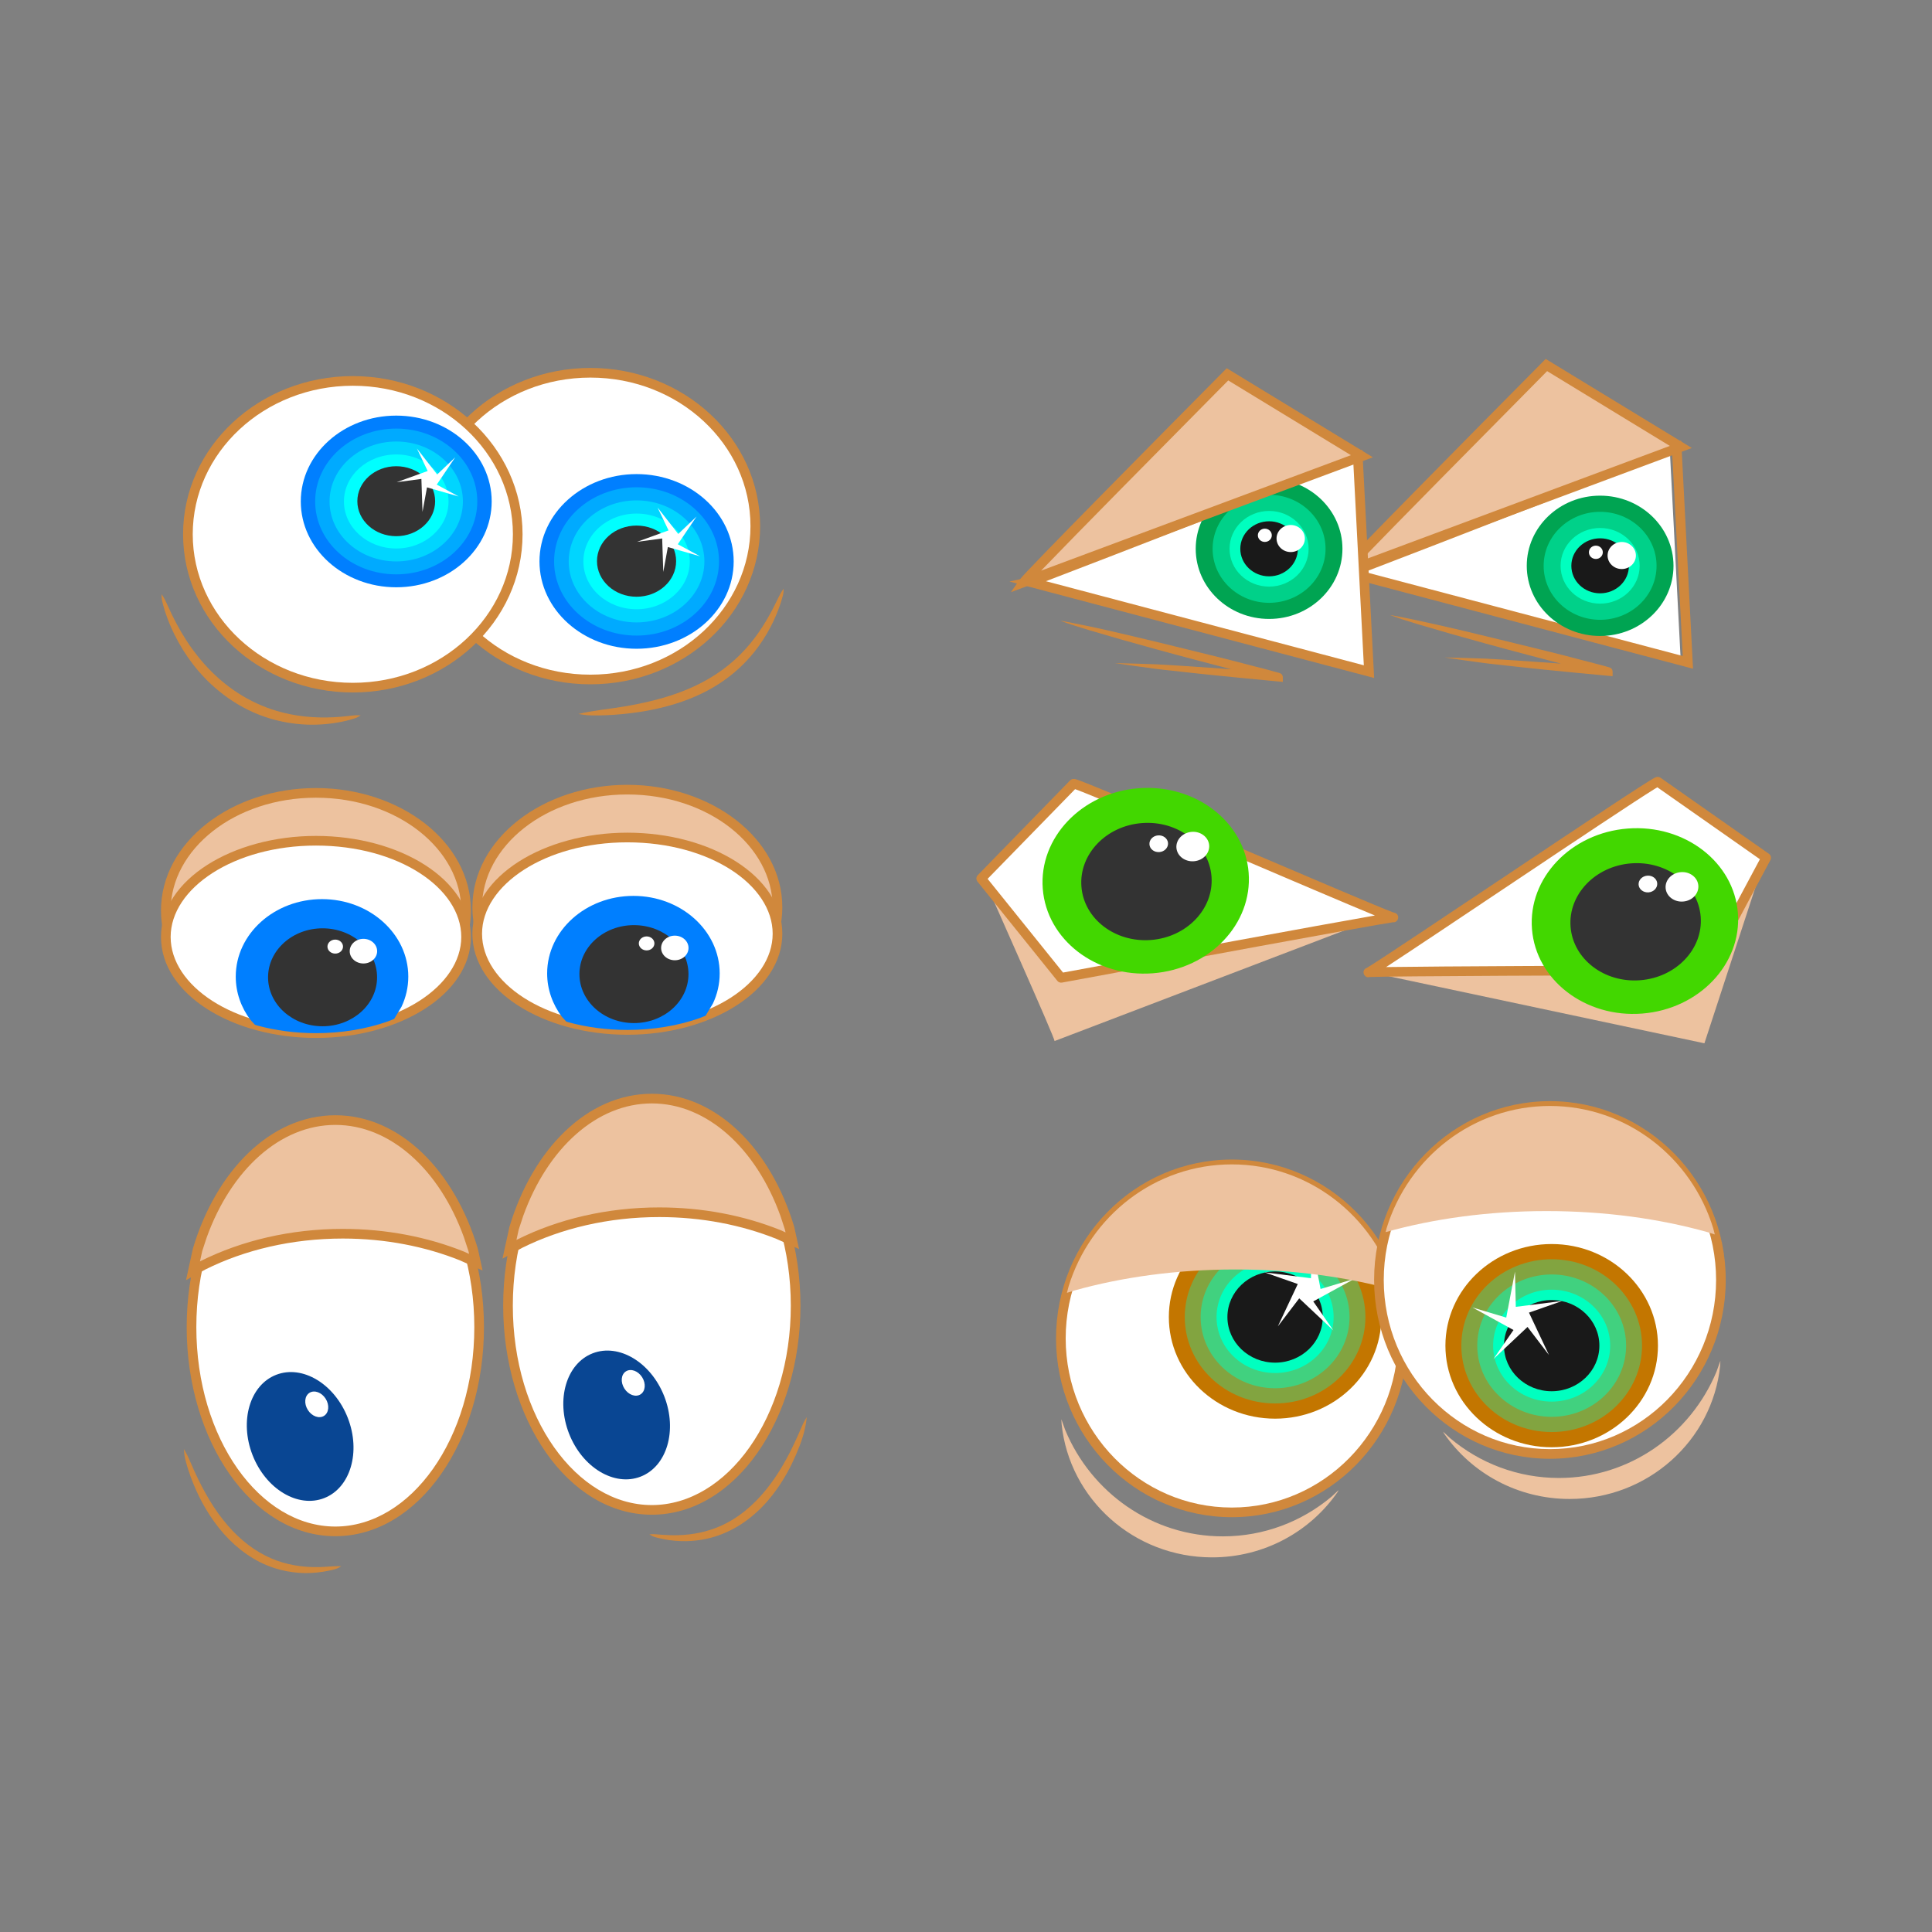 <svg:svg xmlns:dc="http://purl.org/dc/elements/1.1/" xmlns:ns2="http://web.resource.org/cc/" xmlns:rdf="http://www.w3.org/1999/02/22-rdf-syntax-ns#" xmlns:svg="http://www.w3.org/2000/svg" fill-rule="evenodd" height="400.417" overflow="visible" stroke-linejoin="bevel" stroke-width=".501" version="1.1" viewBox="-10.549 -68.498 400.417 400.417" width="400.417">
  <svg:rect x="-10.549" y="-68.498" width="400.417" height="400.417" fill="#808080" stroke="none"/>
  <svg:g fill="none" font-family="Times New Roman" font-size="16" id="Document" stroke="black" transform="scale(1 -1)">
    <svg:g id="Spread" transform="translate(0 -262.5)">
      <svg:g id="Layer 1" stroke="none" stroke-miterlimit="79.84">
        <svg:g id="Group">
          <svg:path d="m111.81 253.74c18.87 0 34.18-14.24 34.18-31.78 0-17.55-15.31-31.79-34.18-31.79-18.866 0-34.178 14.24-34.178 31.79 0 17.54 15.312 31.78 34.178 31.78z" fill="#ffffff" stroke-linejoin="miter" stroke-width="2" />
          <svg:path d="m111.81 189.17c-19.349 0-35.179 14.62-35.179 32.79 0 18.16 15.83 32.78 35.179 32.78 19.35 0 35.18-14.62 35.18-32.78 0-18.17-15.83-32.79-35.18-32.79zm0 2c18.38 0 33.18 13.86 33.18 30.79 0 16.92-14.8 30.78-33.18 30.78-18.384 0-33.179-13.86-33.179-30.78 0-16.93 14.795-30.79 33.179-30.79z" fill="#d0883c" fill-rule="evenodd" stroke-width=".5" />
          <svg:g id="Group_1" stroke-linejoin="miter">
            <svg:path d="m121.38 232.74c11.11 0 20.13-8.11 20.13-18.1s-9.02-18.1-20.13-18.1-20.12 8.11-20.12 18.1 9.01 18.1 20.12 18.1z" fill="#007fff" stroke-width=".178" />
            <svg:path d="m104.29 214.64c0-8.48 7.66-15.37 17.09-15.37 9.44 0 17.09 6.89 17.09 15.37 0 8.49-7.65 15.37-17.09 15.37-9.43 0-17.09-6.88-17.09-15.37z" fill="#00aaff" stroke-opacity="0" stroke-width=".151" />
            <svg:path d="m107.32 214.64c0-6.98 6.3-12.64 14.06-12.64s14.06 5.66 14.06 12.64-6.3 12.65-14.06 12.65-14.06-5.67-14.06-12.65z" fill="#00d5ff" stroke-opacity="0" stroke-width=".124" />
            <svg:path d="m121.38 224.56c6.09 0 11.03-4.44 11.03-9.92 0-5.47-4.94-9.91-11.03-9.91-6.08 0-11.02 4.44-11.02 9.91 0 5.48 4.94 9.92 11.02 9.92z" fill="#00ffff" stroke-width=".097" />
          </svg:g>
          <svg:path d="m121.38 222.07c4.53 0 8.2-3.3 8.2-7.37s-3.67-7.38-8.2-7.38c-4.52 0-8.2 3.31-8.2 7.38s3.68 7.37 8.2 7.37z" fill="#333333" stroke-linejoin="miter" stroke-width=".069" />
          <svg:path d="m121.48 218.7l5.21 0.7 0.23-6.95 0.95 5.17 6.68-1.92-4.62 2.5 3.89 5.75-3.8-3.62-4.28 5.48 2.27-4.74-6.53-2.37z" fill="#ffffff" stroke-linejoin="miter" stroke-width=".064" />
          <svg:path d="m62.575 252.05c18.866 0 34.178-14.24 34.178-31.78 0-17.55-15.312-31.79-34.178-31.79s-34.178 14.24-34.178 31.79c0 17.54 15.312 31.78 34.178 31.78z" fill="#ffffff" stroke-linejoin="miter" stroke-width="2" />
          <svg:path d="m62.575 187.48c-19.349 0-35.179 14.62-35.179 32.79 0 18.16 15.83 32.78 35.179 32.78 19.347 0 35.178-14.62 35.178-32.78 0-18.17-15.831-32.79-35.178-32.79zm0 2c18.382 0 33.178 13.86 33.178 30.79 0 16.92-14.796 30.78-33.178 30.78-18.384 0-33.179-13.86-33.179-30.78 0-16.93 14.795-30.79 33.179-30.79z" fill="#d0883c" fill-rule="evenodd" stroke-width=".5" />
          <svg:path d="m54.244 180.8c-0.802-0.01-1.608 0.02-2.411 0.09-1.328 0.1-2.606 0.29-3.854 0.55-5.003 1.02-9.474 3.28-13.373 6.52-3.888 3.22-6.909 7.28-9.013 11.56-0.729 1.48-1.364 3-1.883 4.59-0.168 0.51-0.32 1.03-0.46 1.56-0.123 0.46-0.255 0.93-0.291 1.43-0.019 0.25-0.015 0.5-0.022 0.76 0.204-0.32 0.421-0.62 0.592-0.95 0.568-1.1 1.035-2.26 1.582-3.37 1.189-2.41 2.526-4.76 4.124-6.97 0.785-1.08 1.623-2.13 2.533-3.16 4.197-4.72 9.309-8.07 15.095-9.77 3.632-1.07 7.668-1.52 11.86-1.29 0.961 0.05 1.91 0.14 2.85 0.24 0.547 0.06 1.106 0.15 1.657 0.17 0.321 0.01 0.652-0.02 0.976-0.03-0.283-0.15-0.566-0.35-0.86-0.48-0.226-0.1-0.483-0.16-0.718-0.24-0.472-0.15-0.954-0.28-1.442-0.4-2.161-0.51-4.535-0.81-6.942-0.81z" fill="#d0883c" fill-rule="evenodd" stroke-width=".5" />
          <svg:path d="m113.51 182.72c-1.02-0.01-2.1-0.01-3.04 0.13-0.39 0.06-0.78 0.11-1.16 0.17 3.04 0.73 6.35 1.02 9.49 1.55 9.12 1.54 17.59 4.24 24.16 10.86 2.74 2.75 4.78 5.84 6.51 9.09 0.61 1.14 1.13 2.33 1.75 3.47 0.18 0.35 0.42 0.67 0.65 1-0.02-0.33-0.02-0.68-0.07-1.01-0.04-0.25-0.12-0.51-0.19-0.75-0.13-0.5-0.28-0.98-0.44-1.46-0.55-1.61-1.21-3.17-1.99-4.67-0.98-1.88-2.14-3.67-3.5-5.36-0.9-1.1-1.9-2.18-2.97-3.17-5.03-4.66-11.16-7.22-17.82-8.61-1.51-0.32-3.06-0.57-4.64-0.76-2.19-0.28-4.43-0.44-6.74-0.48z" fill="#d0883c" fill-rule="evenodd" stroke-width=".5" />
          <svg:g id="Group_2" stroke-linejoin="miter">
            <svg:path d="m71.573 244.86c10.919 0 19.782-7.97 19.782-17.79 0-9.83-8.863-17.79-19.782-17.79-10.92 0-19.783 7.96-19.783 17.79 0 9.82 8.863 17.79 19.783 17.79z" fill="#007fff" stroke-width=".174" />
            <svg:path d="m54.771 227.07c0-8.35 7.527-15.11 16.802-15.11 9.273 0 16.8 6.76 16.8 15.11 0 8.33-7.527 15.1-16.8 15.1-9.275 0-16.802-6.77-16.802-15.1z" fill="#00aaff" stroke-opacity="0" stroke-width=".148" />
            <svg:path d="m57.753 227.07c0-6.87 6.191-12.43 13.82-12.43 7.627 0 13.818 5.56 13.818 12.43 0 6.85-6.191 12.42-13.818 12.42-7.629 0-13.82-5.57-13.82-12.42z" fill="#00d5ff" stroke-opacity="0" stroke-width=".121" />
            <svg:path d="m71.573 236.81c5.982 0 10.837-4.37 10.837-9.74 0-5.38-4.855-9.75-10.837-9.75-5.983 0-10.838 4.37-10.838 9.75 0 5.37 4.855 9.74 10.838 9.74z" fill="#00ffff" stroke-width=".094" />
          </svg:g>
          <svg:path d="m71.573 234.37c4.45 0 8.061-3.25 8.061-7.25s-3.611-7.25-8.061-7.25-8.061 3.25-8.061 7.25 3.611 7.25 8.061 7.25z" fill="#333333" stroke-linejoin="miter" stroke-width=".068" />
          <svg:path d="m71.668 231.06l5.12 0.68 0.229-6.83 0.935 5.08 6.563-1.89-4.542 2.46 3.827 5.66-3.742-3.56-4.198 5.38 2.229-4.66-6.421-2.32z" fill="#ffffff" stroke-linejoin="miter" stroke-width=".063" />
        </svg:g>
        <svg:g id="Group_3">
          <svg:path d="m58.949 98.263c16.453 0 29.807-18.962 29.807-42.325s-13.354-42.325-29.807-42.325-29.807 18.962-29.807 42.325 13.354 42.325 29.807 42.325z" fill="#ffffff" stroke-linejoin="miter" stroke-width="2" />
          <svg:path d="m124.54 102.72c16.46 0 29.81-18.967 29.81-42.33s-13.35-42.325-29.81-42.325c-16.45 0-29.803 18.962-29.803 42.325s13.353 42.33 29.803 42.33z" fill="#ffffff" stroke-linejoin="miter" stroke-width="2" />
          <svg:path d="m58.949 12.613c-17.3 0-30.807 19.758-30.807 43.325 0 23.565 13.507 43.324 30.807 43.324 17.298 0 30.806-19.759 30.806-43.324 0-23.567-13.508-43.325-30.806-43.325zm0 2c15.605 0 28.806 18.163 28.806 41.325 0 23.16-13.201 41.324-28.806 41.324-15.607 0-28.807-18.164-28.807-41.324 0-23.162 13.2-41.325 28.807-41.325z" fill="#d0883c" fill-rule="evenodd" stroke-width=".5" />
          <svg:path d="m29.425 67.15l0.951 4.354c4.708 15.793 15.727 26.882 28.556 26.882 12.83 0 23.846-11.089 28.552-26.882l0.564-2.574-2.906 1.301c-7.334 2.937-15.734 4.603-24.661 4.603-10.713 0-20.667-2.402-28.928-6.513l-2.128-1.171z" fill="#edc29f" stroke-linejoin="miter" stroke-width="2" />
          <svg:path d="m28.001 65.681l1.429 6.541 0.01 0.036c4.771 16.003 16.054 27.597 29.515 27.597s24.741-11.594 29.51-27.597l0.01-0.035 0.997-4.547-4.698 2.103c-7.193 2.88-15.467 4.524-24.27 4.524-10.567 0-20.367-2.37-28.464-6.4l-4.039-2.222zm2.892 3.875l0.218 0.12c8.425 4.192 18.533 6.627 29.393 6.627 9.05 0 17.576-1.689 25.051-4.683l1.114-0.499-0.129 0.588-0.934 2.839c-5.051 14.003-15.216 23.307-26.651 23.307-11.436 0-21.603-9.304-26.657-23.307l-0.935-2.841-0.47-2.151z" fill="#d0883c" fill-rule="evenodd" stroke-width=".5" />
          <svg:path d="m46.687 46.062c5.45 2.122 12.102-1.88 14.848-8.933 2.745-7.053 0.55-14.5-4.9-16.621-5.45-2.122-12.102 1.88-14.848 8.933-2.745 7.053-0.55 14.5 4.9 16.621z" fill="#094693" stroke-linejoin="miter" stroke-width=".205" />
          <svg:path d="m53.588 42.327c1.018 0.644 2.52 0.098 3.354-1.219 0.833-1.317 0.683-2.909-0.334-3.553-1.018-0.644-2.52-0.098-3.354 1.219-0.833 1.317-0.683 2.909 0.334 3.553z" fill="#ffffff" stroke-linejoin="miter" stroke-width=".039" />
          <svg:path d="m124.54 17.065c-17.3 0-30.803 19.758-30.803 43.325 0 23.565 13.503 43.32 30.803 43.32s30.81-19.755 30.81-43.32c0-23.567-13.51-43.325-30.81-43.325zm0 2c15.61 0 28.81 18.163 28.81 41.325 0 23.16-13.2 41.32-28.81 41.32-15.6 0-28.803-18.16-28.803-41.32 0-23.162 13.203-41.325 28.803-41.325z" fill="#d0883c" fill-rule="evenodd" stroke-width=".5" />
          <svg:path d="m95.017 71.603l0.951 4.353c4.712 15.793 15.732 26.884 28.552 26.884 12.83 0 23.85-11.091 28.56-26.884l0.56-2.573-2.91 1.301c-7.33 2.935-15.73 4.602-24.66 4.602-10.71 0-20.67-2.4-28.927-6.512l-2.126-1.171z" fill="#edc29f" stroke-linejoin="miter" stroke-width="2" />
          <svg:path d="m93.593 70.133l1.43 6.541 0.01 0.036c4.771 16.003 16.057 27.6 29.517 27.6s24.74-11.597 29.51-27.6l0.01-0.036 0.99-4.546-4.69 2.104c-7.2 2.878-15.47 4.523-24.27 4.523-10.57 0-20.37-2.368-28.469-6.398l-4.038-2.224zm2.894 3.876l0.215 0.119c8.428 4.194 18.538 6.627 29.398 6.627 9.04 0 17.57-1.69 25.05-4.682l1.11-0.499-0.13 0.585-0.93 2.841c-5.05 14.004-15.22 23.31-26.65 23.31-11.44 0-21.61-9.306-26.659-23.31l-0.935-2.841-0.469-2.15z" fill="#d0883c" fill-rule="evenodd" stroke-width=".5" />
          <svg:path d="m112.28 50.516c5.45 2.122 12.1-1.88 14.85-8.933 2.74-7.053 0.55-14.5-4.9-16.621-5.45-2.122-12.1 1.88-14.85 8.933-2.74 7.053-0.55 14.5 4.9 16.621z" fill="#094693" stroke-linejoin="miter" stroke-width=".205" />
          <svg:path d="m119.18 46.779c1.02 0.644 2.52 0.098 3.36-1.219 0.83-1.317 0.68-2.909-0.34-3.553s-2.52-0.098-3.35 1.219-0.69 2.909 0.33 3.553z" fill="#ffffff" stroke-linejoin="miter" stroke-width=".039" />
          <svg:path d="m52.857 4.97c-0.529 0.001-1.059 0.022-1.585 0.065-1.689 0.137-3.279 0.442-4.79 0.921-0.626 0.197-1.239 0.422-1.837 0.673-3.77 1.579-7.171 4.343-9.839 7.711-2.582 3.258-4.502 6.891-5.894 10.749-0.383 1.059-0.725 2.132-1.005 3.246-0.099 0.389-0.189 0.74-0.243 1.159-0.052 0.396-0.075 0.799-0.111 1.197 0.291-0.519 0.598-1.032 0.85-1.57 0.513-1.098 0.961-2.227 1.47-3.324 0.917-1.978 1.913-3.917 3.046-5.787 1.095-1.81 2.325-3.552 3.749-5.195 2.592-2.994 5.668-5.395 9.118-6.851 2.958-1.25 6.227-1.834 9.841-1.757 1.55 0.032 3.033 0.258 4.559 0.176-0.258-0.138-0.518-0.306-0.786-0.419-0.599-0.253-1.292-0.391-1.942-0.524-1.44-0.297-3.015-0.473-4.601-0.47z" fill="#d0883c" fill-rule="evenodd" stroke-width=".5" />
          <svg:path d="m131.76 11.587c-0.77-0.018-1.54 0.005-2.32 0.07-0.42 0.035-0.84 0.082-1.26 0.14-0.71 0.098-1.4 0.229-2.08 0.4-0.43 0.108-0.89 0.206-1.3 0.377-0.26 0.113-0.52 0.28-0.78 0.419 0.24 0.012 0.47 0.033 0.7 0.039 0.61 0.014 1.22-0.076 1.82-0.118 1.11-0.078 2.24-0.126 3.39-0.095 3.19 0.086 6.07 0.702 8.73 1.856 1.9 0.826 3.68 1.932 5.32 3.279 3.11 2.547 5.57 5.75 7.52 9.026 1.23 2.046 2.28 4.173 3.25 6.349 0.28 0.618 0.55 1.243 0.82 1.866 0.12 0.267 0.22 0.544 0.35 0.804 0.22 0.443 0.49 0.869 0.74 1.302-0.28-2.894-1.21-5.441-2.29-7.929-1.05-2.431-2.32-4.764-3.87-6.948-1.2-1.709-2.62-3.384-4.25-4.852-0.55-0.501-1.11-0.976-1.7-1.42-1.93-1.478-4.02-2.621-6.29-3.412-1.98-0.69-4.2-1.101-6.5-1.153z" fill="#d0883c" fill-rule="evenodd" stroke-width=".5" />
        </svg:g>
        <svg:g id="Group_4">
          <svg:path d="m335.49 238.42c-0.58 0-67.38-26.14-67.96-26.14l70.28-18.58-2.32 44.72z" fill="#ffffff" stroke-linejoin="miter" stroke-width="2" />
          <svg:path d="m340.34 192.4l-75.58 19.99 4.02 0.9 0.34 0.11c5.48 1.96 65.52 25.43 67.53 26l1.24 0.28 2.45-47.28zm-2.13 2.64l-2.19 42.02-0.93-0.35c-9.75-3.67-50.11-19.44-62.32-24.08l-0.45-0.17 65.89-17.42z" fill="#d0883c" fill-rule="evenodd" stroke-width=".5" />
          <svg:g id="Group_5" stroke-linejoin="miter">
            <svg:path d="m321.08 228.27c8.4 0 15.21-6.51 15.21-14.54s-6.81-14.54-15.21-14.54c-8.39 0-15.2 6.51-15.2 14.54s6.81 14.54 15.2 14.54z" fill="#00a452" stroke-width=".291" />
            <svg:path d="m309.38 213.73c0-6.18 5.25-11.19 11.7-11.19 6.46 0 11.7 5.01 11.7 11.19s-5.24 11.19-11.7 11.19c-6.45 0-11.7-5.01-11.7-11.19z" fill="#00d189" stroke-opacity="0" stroke-width=".224" />
            <svg:path d="m321.08 221.57c4.53 0 8.2-3.51 8.2-7.84s-3.67-7.84-8.2-7.84c-4.52 0-8.19 3.51-8.19 7.84s3.67 7.84 8.19 7.84z" fill="#00ffbf" stroke-width=".156" />
          </svg:g>
          <svg:path d="m321.08 219.43c3.3 0 5.97-2.55 5.97-5.7s-2.67-5.7-5.97-5.7c-3.29 0-5.96 2.55-5.96 5.7s2.67 5.7 5.96 5.7z" fill="#191919" stroke-linejoin="miter" stroke-width=".111" />
          <svg:path d="m325.57 218.67c1.61 0 2.93-1.26 2.93-2.81 0-1.54-1.32-2.8-2.93-2.8-1.62 0-2.94 1.26-2.94 2.8 0 1.55 1.32 2.81 2.94 2.81z" fill="#ffffff" stroke-linejoin="miter" stroke-width=".053" />
          <svg:path d="m320.2 217.91c0.8 0 1.44-0.62 1.44-1.38s-0.64-1.38-1.44-1.38-1.44 0.62-1.44 1.38 0.64 1.38 1.44 1.38z" fill="#ffffff" stroke-linejoin="miter" stroke-width=".024" />
          <svg:path d="m267.35 211.78c0.87 1.31 28.44 29.17 42.22 43.1l27.86-16.98-70.08-26.12z" fill="#edc29f" stroke-linejoin="miter" stroke-width="2" />
          <svg:path d="m265.06 210.19l1.87 2.67c1.24 1.69 28.66 29.4 42.31 43.18l0.56 0.57 30.29-18.46-75.03-27.96zm6.26 4.47l64.21 23.92-25.43 15.5-2.25-2.28c-11.75-11.88-29.2-29.54-36.23-36.83l-0.3-0.31z" fill="#d0883c" fill-rule="evenodd" stroke-width=".5" />
          <svg:path d="m270.14 236.5c-0.58 0-67.38-26.14-67.96-26.14l70.29-18.59-2.33 44.73z" fill="#ffffff" stroke-linejoin="miter" stroke-width="2" />
          <svg:path d="m323.67 190.85c-0.01-0.01-0.04 0.01-0.05 0.01-0.07-0.02-0.17 0.01-0.24 0.02-0.23 0.02-0.45 0.04-0.67 0.06-4.53 0.42-9.07 0.85-13.57 1.31-2.85 0.29-5.66 0.6-8.48 0.92-1.18 0.13-2.2 0.23-3.38 0.38-2.82 0.36-5.64 0.79-8.45 1.19 2.84-0.08 5.69-0.13 8.53-0.25 2.27-0.11 4.54-0.27 6.8-0.41l8.82-0.62-7 1.84c-2.87 0.76-5.73 1.52-8.59 2.31-4.69 1.28-9.36 2.61-13.99 3.99-0.9 0.27-1.78 0.56-2.66 0.83-0.57 0.18-1.17 0.36-1.73 0.57-0.37 0.14-0.73 0.26-1.1 0.39-0.1 0.04-0.2 0.09-0.3 0.12-0.01 0-0.1 0.04-0.1 0.04s0.11-0.03 0.12-0.03c0.1-0.01 0.19-0.03 0.29-0.05 0.32-0.06 0.66-0.12 1-0.18 1.2-0.24 2.34-0.45 3.52-0.71 3.43-0.73 6.84-1.49 10.24-2.3 5.84-1.38 11.67-2.84 17.45-4.25 2.45-0.6 4.84-1.22 7.26-1.86 0.93-0.24 1.88-0.47 2.81-0.73 0.61-0.17 1.21-0.3 1.81-0.48 0.35-0.11 0.72-0.19 1.03-0.29 0.18-0.06 0.38-0.2 0.49-0.37 0.2-0.31 0.14-0.8 0.14-1.21 0-0.03 0.02-0.21 0-0.24zm-0.81 1.85c-0.29 0.02-0.58 0.05-0.88 0.08l0.88-0.08z" fill="#d0883c" fill-rule="evenodd" stroke-width=".5" />
          <svg:path d="m274.25 190.48l-75.59 19.99 4.02 0.89 0.34 0.12c2.64 0.94 18.01 6.9 33.5 12.91 16.4 6.37 32.95 12.79 34.03 13.09l1.25 0.28 2.45-47.28zm-2.14 2.63l-2.18 42.03-0.91-0.34c-5.03-1.9-18.36-7.07-31.78-12.28-12.31-4.77-24.69-9.58-30.57-11.81l-0.45-0.17 65.89-17.43z" fill="#d0883c" fill-rule="evenodd" stroke-width=".5" />
          <svg:g id="Group_6" stroke-linejoin="miter">
            <svg:path d="m252.48 231.8c8.39 0 15.2-6.52 15.2-14.54 0-8.03-6.81-14.54-15.2-14.54-8.4 0-15.21 6.51-15.21 14.54 0 8.02 6.81 14.54 15.21 14.54z" fill="#00a452" stroke-width=".291" />
            <svg:path d="m240.77 217.26c0-6.18 5.25-11.2 11.71-11.2 6.45 0 11.7 5.02 11.7 11.2 0 6.17-5.25 11.19-11.7 11.19-6.46 0-11.71-5.02-11.71-11.19z" fill="#00d189" stroke-opacity="0" stroke-width=".224" />
            <svg:path d="m252.48 225.1c4.52 0 8.19-3.52 8.19-7.84 0-4.33-3.67-7.84-8.19-7.84-4.53 0-8.2 3.51-8.2 7.84 0 4.32 3.67 7.84 8.2 7.84z" fill="#00ffbf" stroke-width=".156" />
          </svg:g>
          <svg:path d="m252.48 222.96c3.29 0 5.96-2.56 5.96-5.7 0-3.15-2.67-5.71-5.96-5.71-3.3 0-5.97 2.56-5.97 5.71 0 3.14 2.67 5.7 5.97 5.7z" fill="#191919" stroke-linejoin="miter" stroke-width=".111" />
          <svg:path d="m256.96 222.19c1.62 0 2.93-1.25 2.93-2.8s-1.31-2.81-2.93-2.81-2.94 1.26-2.94 2.81 1.32 2.8 2.94 2.8z" fill="#ffffff" stroke-linejoin="miter" stroke-width=".053" />
          <svg:path d="m251.59 221.43c0.8 0 1.45-0.61 1.45-1.38 0-0.76-0.65-1.37-1.45-1.37-0.79 0-1.44 0.61-1.44 1.37 0 0.77 0.65 1.38 1.44 1.38z" fill="#ffffff" stroke-linejoin="miter" stroke-width=".024" />
          <svg:path d="m201.26 209.86c0.87 1.31 28.44 29.16 42.22 43.09l27.86-16.97-70.08-26.12z" fill="#edc29f" stroke-linejoin="miter" stroke-width="2" />
          <svg:path d="m198.97 208.27l1.87 2.66c1.23 1.7 28.66 29.41 42.3 43.19l0.56 0.56 30.29-18.46-75.02-27.95zm6.26 4.46l64.2 23.93-25.42 15.49-2.25-2.27c-11.75-11.88-29.21-29.54-36.23-36.84l-0.3-0.31z" fill="#d0883c" fill-rule="evenodd" stroke-width=".5" />
          <svg:path d="m255.32 189.68c-0.01-0.01-0.03 0.01-0.04 0-0.07-0.01-0.18 0.02-0.25 0.02-0.22 0.02-0.45 0.04-0.67 0.06-4.53 0.43-9.06 0.86-13.57 1.32-2.84 0.29-5.65 0.6-8.47 0.92-1.18 0.13-2.2 0.23-3.38 0.38-2.82 0.36-5.64 0.79-8.45 1.19 2.84-0.08 5.69-0.13 8.53-0.25 2.26-0.11 4.53-0.27 6.8-0.41l8.82-0.62-7.01 1.84c-2.86 0.75-5.72 1.52-8.58 2.31-4.69 1.28-9.36 2.61-13.99 3.99-0.9 0.27-1.78 0.55-2.67 0.83-0.57 0.18-1.16 0.36-1.72 0.57-0.37 0.14-0.74 0.25-1.11 0.39-0.1 0.04-0.2 0.08-0.29 0.12-0.01 0-0.11 0.04-0.1 0.04-0.01 0 0.1-0.03 0.12-0.03 0.09-0.01 0.19-0.03 0.28-0.05 0.33-0.06 0.67-0.12 1.01-0.19 1.2-0.24 2.33-0.46 3.52-0.7 3.44-0.69 6.84-1.5 10.24-2.3 5.84-1.37 11.67-2.84 17.45-4.25 2.44-0.6 4.83-1.22 7.26-1.86 1.53-0.4 3.13-0.78 4.61-1.22 0.36-0.1 0.73-0.18 1.04-0.28 0.18-0.07 0.37-0.2 0.48-0.38 0.21-0.3 0.14-0.79 0.14-1.2 0-0.03 0.03-0.22 0-0.24zm-0.81 1.85c-0.29 0.02-0.57 0.05-0.88 0.07l0.88-0.07z" fill="#d0883c" fill-rule="evenodd" stroke-width=".5" />
        </svg:g>
        <svg:g id="Group_7">
          <svg:path d="m119.47 167.34c17.18 0 31.12-10.93 31.12-24.4s-13.94-24.4-31.12-24.4c-17.17 0-31.112 10.93-31.112 24.4s13.942 24.4 31.112 24.4z" fill="#edc29f" stroke-linejoin="miter" stroke-width="2" />
          <svg:path d="m54.936 166.67c17.176 0 31.116-10.93 31.116-24.4s-13.94-24.39-31.116-24.39-31.116 10.92-31.116 24.39 13.94 24.4 31.116 24.4z" fill="#edc29f" stroke-linejoin="miter" stroke-width="2" />
          <svg:path d="m54.936 116.88c-17.489 0-32.117 11.16-32.117 25.39s14.628 25.4 32.117 25.4c17.487 0 32.116-11.17 32.116-25.4s-14.629-25.39-32.116-25.39zm0 2c16.862 0 30.116 10.69 30.116 23.39s-13.254 23.4-30.116 23.4c-16.864 0-30.117-10.7-30.117-23.4s13.253-23.39 30.117-23.39z" fill="#d0883c" fill-rule="evenodd" stroke-width=".5" />
          <svg:path d="m54.936 156.75c17.176 0 31.116-8.93 31.116-19.94 0-11-13.94-19.93-31.116-19.93s-31.116 8.93-31.116 19.93c0 11.01 13.94 19.94 31.116 19.94z" fill="#ffffff" stroke-linejoin="miter" stroke-width="2" />
          <svg:path d="m54.936 115.88c-17.341 0-32.117 9.02-32.117 20.93 0 11.88 14.835 20.94 32.117 20.94 17.339 0 32.116-9.02 32.116-20.94 0-11.87-14.836-20.93-32.116-20.93zm0 2c17.01 0 30.116 8.84 30.116 18.93 0 10.14-13.047 18.94-30.116 18.94-17.012 0-30.117-8.84-30.117-18.94 0-10.13 13.046-18.93 30.117-18.93z" fill="#d0883c" fill-rule="evenodd" stroke-width=".5" />
          <svg:path d="m54.935 116.87c-4.295 0-8.387 0.56-12.109 1.57l-0.541 0.17-0.918 1c-1.93 2.56-3.055 5.65-3.055 8.98 0 8.87 8.01 16.06 17.879 16.06 9.868 0 17.88-7.19 17.88-16.06 0-2.22-0.501-4.33-1.407-6.25l-1.522-2.52-1.381-0.54c-4.408-1.54-9.459-2.41-14.826-2.41z" fill="#007fff" stroke-linejoin="miter" stroke-width=".343" />
          <svg:path d="m56.305 118.3c-6.236 0-11.297 4.54-11.297 10.15 0 5.6 5.061 10.15 11.297 10.15 6.237 0 11.297-4.55 11.297-10.15 0-5.61-5.06-10.15-11.297-10.15z" fill="#333333" stroke-linejoin="miter" stroke-width=".216" />
          <svg:path d="m64.772 131.31c-1.568 0-2.841 1.14-2.841 2.55s1.273 2.56 2.841 2.56c1.569 0 2.844-1.15 2.844-2.56s-1.275-2.55-2.844-2.55z" fill="#ffffff" stroke-linejoin="miter" stroke-width=".053" />
          <svg:path d="m58.929 133.36c-0.89 0-1.612 0.65-1.612 1.45s0.722 1.45 1.612 1.45c0.891 0 1.613-0.65 1.613-1.45s-0.722-1.45-1.613-1.45z" fill="#ffffff" stroke-linejoin="miter" stroke-width=".029" />
          <svg:path d="m119.47 117.54c-17.49 0-32.113 11.16-32.113 25.4 0 14.23 14.623 25.4 32.113 25.4s32.12-11.17 32.12-25.4c0-14.24-14.63-25.4-32.12-25.4zm0 2c16.87 0 30.12 10.7 30.12 23.4s-13.25 23.4-30.12 23.4c-16.86 0-30.113-10.7-30.113-23.4s13.253-23.4 30.113-23.4z" fill="#d0883c" fill-rule="evenodd" stroke-width=".5" />
          <svg:path d="m119.47 157.42c17.18 0 31.12-8.94 31.12-19.94 0-11.01-13.94-19.94-31.12-19.94-17.17 0-31.112 8.93-31.112 19.94 0 11 13.942 19.94 31.112 19.94z" fill="#ffffff" stroke-linejoin="miter" stroke-width="2" />
          <svg:path d="m119.47 116.54c-17.34 0-32.113 9.02-32.113 20.94 0 11.87 14.833 20.94 32.113 20.94 17.34 0 32.12-9.02 32.12-20.94 0-11.88-14.84-20.94-32.12-20.94zm0 2c17.01 0 30.12 8.84 30.12 18.94 0 10.13-13.05 18.94-30.12 18.94-17.01 0-30.113-8.85-30.113-18.94 0-10.14 13.043-18.94 30.113-18.94z" fill="#d0883c" fill-rule="evenodd" stroke-width=".5" />
          <svg:path d="m119.47 117.54c-4.29 0-8.39 0.56-12.11 1.56l-0.54 0.17-0.92 1c-1.92 2.57-3.05 5.66-3.05 8.98 0 8.87 8.01 16.07 17.88 16.07s17.88-7.2 17.88-16.07c0-2.21-0.5-4.33-1.41-6.25l-1.52-2.52-1.38-0.54c-4.41-1.53-9.46-2.4-14.83-2.4z" fill="#007fff" stroke-linejoin="miter" stroke-width=".343" />
          <svg:path d="m120.84 118.96c-6.24 0-11.3 4.55-11.3 10.15 0 5.61 5.06 10.15 11.3 10.15s11.3-4.54 11.3-10.15c0-5.6-5.06-10.15-11.3-10.15z" fill="#333333" stroke-linejoin="miter" stroke-width=".216" />
          <svg:path d="m129.31 131.98c-1.57 0-2.84 1.14-2.84 2.55s1.27 2.55 2.84 2.55 2.84-1.14 2.84-2.55-1.27-2.55-2.84-2.55z" fill="#ffffff" stroke-linejoin="miter" stroke-width=".053" />
          <svg:path d="m123.47 134.02c-0.89 0-1.62 0.65-1.62 1.45s0.73 1.45 1.62 1.45 1.61-0.65 1.61-1.45-0.72-1.45-1.61-1.45z" fill="#ffffff" stroke-linejoin="miter" stroke-width=".029" />
        </svg:g>
        <svg:g id="Group_8">
          <svg:path d="m193.31 149.12c0.03-0.38 15.08-33.86 14.69-33.89l66.53 25.39-81.22 8.5z" fill="#edc29f" stroke-width=".257" />
          <svg:path d="m278.24 140.85c-0.55-0.21-66.22 28.29-66.28 27.71l-19.15-19.65 16.56-20.57c23.36 4.32 70.09 12.96 68.87 12.51z" fill="#ffffff" stroke-linejoin="round" stroke-width="2" />
          <svg:path d="m209.55 127.35c-0.36-0.06-0.73 0.07-0.96 0.36l-16.56 20.58c-0.31 0.39-0.29 0.96 0.06 1.32l19.15 19.65c0.2 0.2 0.47 0.31 0.75 0.3h0.1c0.06 0 0.13-0.01 0.19-0.02 1.57-0.37 18.84-7.73 33.33-13.9 15.83-6.75 29.85-12.73 32.45-13.69l0.34-0.11 0.22-0.07 0.03-0.01c0.92-0.42 0.67-1.7-0.17-1.89l-0.22-0.01-0.27-0.03c-4.2-0.6-46.49-8.42-68.44-12.48zm0.22 2.08l1.54 0.28c18.93 3.51 51.8 9.58 63.01 11.53l0.08 0.02c-5.8 2.39-17.73 7.49-29.57 12.54-14.38 6.12-27.92 11.87-31.9 13.4l-0.66 0.24-18.13-18.59 15.63-19.42z" fill="#d0883c" fill-rule="evenodd" stroke-width=".5" />
          <svg:path d="m225.42 167.63c11.78 0.91 22.01-6.94 22.82-17.52 0.82-10.59-8.07-19.92-19.85-20.83s-22 6.94-22.82 17.52c-0.82 10.59 8.07 19.92 19.85 20.83z" fill="#42d700" stroke-linejoin="miter" stroke-width=".412" />
          <svg:path d="m226.12 160.41c7.44 0.58 13.9-4.38 14.42-11.07s-5.1-12.58-12.54-13.16c-7.45-0.57-13.91 4.38-14.42 11.07-0.52 6.69 5.1 12.59 12.54 13.16z" fill="#333333" stroke-linejoin="miter" stroke-width=".258" />
          <svg:path d="m236.43 158.59c1.87 0.15 3.49-1.1 3.63-2.78 0.12-1.69-1.29-3.17-3.16-3.31-1.87-0.15-3.5 1.1-3.63 2.78s1.29 3.16 3.16 3.31z" fill="#ffffff" stroke-linejoin="miter" stroke-width=".062" />
          <svg:path d="m229.47 157.86c1.06 0.08 1.98-0.63 2.06-1.58 0.07-0.96-0.73-1.8-1.79-1.88-1.07-0.08-1.99 0.62-2.06 1.58-0.08 0.96 0.72 1.8 1.79 1.88z" fill="#ffffff" stroke-linejoin="miter" stroke-width=".033" />
          <svg:path d="m274.24 129.31l68.46-14.54 12.27 37.53-80.73-22.99z" fill="#edc29f" stroke-width=".257" />
          <svg:path d="m273.05 129.46c0.57-0.1 59.82 40.08 59.99 39.52l22.46-15.75-12.46-23.29c-23.76-0.09-71.28-0.26-69.99-0.48z" fill="#ffffff" stroke-linejoin="round" stroke-width="2" />
          <svg:path d="m272.99 128.45c-0.86 0.04-1.34 1.25-0.52 1.83l0.03 0.02 0.19 0.07 0.03 0.03 0.31 0.18c2.48 1.5 15.82 10.43 29.34 19.46 13.85 9.26 28.73 19.21 30.17 19.84l0.18 0.06 0.1 0.02c0.27 0.06 0.56 0 0.79-0.16l22.46-15.76c0.42-0.29 0.55-0.84 0.31-1.29l-12.46-23.29c-0.17-0.32-0.51-0.52-0.88-0.52-22.97-0.09-65.37-0.24-69.56-0.43l-0.27-0.02-0.22-0.04zm3.73 2.12h0.06c11.26 0.17 44.36 0.29 64.04 0.36h1.62l11.76 21.99-21.26 14.91-0.62-0.38c-3.71-2.29-16.22-10.63-28.84-19.07-10.13-6.77-21.18-14.18-26.61-17.72l-0.15-0.09z" fill="#d0883c" fill-rule="evenodd" stroke-width=".5" />
          <svg:path d="m326.81 159.28c11.78 0.91 22.01-6.94 22.83-17.52s-8.08-19.92-19.86-20.83-22 6.94-22.82 17.53c-0.82 10.58 8.07 19.91 19.85 20.82z" fill="#42d700" stroke-linejoin="miter" stroke-width=".412" />
          <svg:path d="m327.51 152.06c7.44 0.58 13.9-4.38 14.42-11.07 0.52-6.68-5.1-12.58-12.55-13.15-7.44-0.58-13.9 4.38-14.42 11.07-0.52 6.68 5.1 12.58 12.55 13.15z" fill="#333333" stroke-linejoin="miter" stroke-width=".258" />
          <svg:path d="m337.82 150.24c1.87 0.15 3.49-1.1 3.62-2.78s-1.28-3.17-3.15-3.31c-1.87-0.15-3.5 1.1-3.63 2.78s1.28 3.17 3.16 3.31z" fill="#ffffff" stroke-linejoin="miter" stroke-width=".062" />
          <svg:path d="m330.86 149.51c1.06 0.09 1.98-0.62 2.06-1.58 0.07-0.95-0.73-1.8-1.8-1.88-1.06-0.08-1.98 0.63-2.06 1.58-0.07 0.96 0.73 1.8 1.8 1.88z" fill="#ffffff" stroke-linejoin="miter" stroke-width=".033" />
        </svg:g>
        <svg:g id="Group_9">
          <svg:path d="m244.76 89.675c19.56 0 35.44-16.155 35.44-36.061s-15.88-36.061-35.44-36.061c-19.57 0-35.44 16.155-35.44 36.061s15.87 36.061 35.44 36.061z" fill="#ffffff" stroke-linejoin="miter" stroke-width="2" />
          <svg:path d="m240.67 8.224c-16.22 0-29.59 12.103-31.19 27.598l-0.06 1.043 0.81-2.261c5.39-12.939 17.99-22.026 32.66-22.026 8.56 0 16.41 3.09 22.54 8.236l1.46 1.357-0.21-0.391c-5.64-8.177-15.19-13.556-26.01-13.556z" fill="#edc29f" stroke-linejoin="miter" stroke-width=".412" />
          <svg:path d="m244.76 16.552c-20.14 0-36.44 16.62-36.44 37.062 0 20.44 16.3 37.061 36.44 37.061 20.13 0 36.44-16.621 36.44-37.061 0-20.442-16.31-37.062-36.44-37.062zm0 2c18.99 0 34.44 15.691 34.44 35.062 0 19.369-15.45 35.061-34.44 35.061-19 0-34.44-15.692-34.44-35.061 0-19.371 15.44-35.062 34.44-35.062z" fill="#d0883c" fill-rule="evenodd" stroke-width=".5" />
          <svg:g id="Group_10" stroke-linejoin="miter">
            <svg:path d="m253.72 79.089c12.16 0 22.02-9.434 22.02-21.058 0-11.625-9.86-21.059-22.02-21.059s-22.02 9.434-22.02 21.059c0 11.624 9.86 21.058 22.02 21.058z" fill="#c37600" stroke-width=".178" />
            <svg:path d="m235 58.031c0-9.885 8.38-17.906 18.72-17.906s18.72 8.021 18.72 17.906c0 9.883-8.38 17.904-18.72 17.904s-18.72-8.021-18.72-17.904z" fill="#82a440" stroke-opacity="0" stroke-width=".151" />
            <svg:path d="m238.29 58.031c0-8.144 6.91-14.753 15.43-14.753s15.43 6.609 15.43 14.753c0 8.142-6.91 14.751-15.43 14.751s-15.43-6.609-15.43-14.751z" fill="#41d17f" stroke-opacity="0" stroke-width=".124" />
            <svg:path d="m253.72 69.629c6.7 0 12.13-5.196 12.13-11.598 0-6.403-5.43-11.599-12.13-11.599s-12.13 5.196-12.13 11.599c0 6.402 5.43 11.598 12.13 11.598z" fill="#00ffbf" stroke-width=".096" />
          </svg:g>
          <svg:path d="m253.72 67.482c5.46 0 9.88-4.234 9.88-9.451s-4.42-9.451-9.88-9.451c-5.45 0-9.88 4.234-9.88 9.451s4.43 9.451 9.88 9.451z" fill="#191919" stroke-linejoin="miter" stroke-width=".079" />
          <svg:path d="m251.53 67.295l6.89-2.418-4.13-8.777 4.43 5.809 7.07-6.644-4.16 6.009 8.51 4.671-7-2.096-1.82 9.531-0.17-7.304-9.62 1.219z" fill="#ffffff" stroke-linejoin="miter" stroke-width=".081" />
          <svg:path d="m210.58 63.053l0.33 1.277c4.49 14.677 17.95 25.343 33.84 25.343 15.9 0 29.36-10.666 33.85-25.343l0.2-0.805-0.04 0.014c-9.9 2.774-21.25 4.353-33.31 4.353s-23.41-1.579-33.31-4.353l-1.56-0.486z" fill="#edc29f" stroke-linejoin="miter" stroke-width=".826" />
          <svg:path d="m310.68 101.78c-19.56 0-35.44-16.153-35.44-36.059s15.88-36.061 35.44-36.061 35.44 16.155 35.44 36.061-15.88 36.059-35.44 36.059z" fill="#ffffff" stroke-linejoin="miter" stroke-width="2" />
          <svg:path d="m314.76 20.329c16.23 0 29.59 12.102 31.2 27.599l0.05 1.041-0.81-2.259c-5.38-12.942-17.98-22.029-32.66-22.029-8.56 0-16.41 3.093-22.54 8.239l-1.46 1.356 0.21-0.391c5.64-8.177 15.19-13.556 26.01-13.556z" fill="#edc29f" stroke-linejoin="miter" stroke-width=".412" />
          <svg:path d="m310.68 28.659c-20.13 0-36.44 16.62-36.44 37.062 0 20.44 16.31 37.059 36.44 37.059s36.44-16.619 36.44-37.059c0-20.442-16.31-37.062-36.44-37.062zm0 2c18.99 0 34.44 15.691 34.44 35.062 0 19.369-15.45 35.059-34.44 35.059s-34.44-15.69-34.44-35.059c0-19.371 15.45-35.062 34.44-35.062z" fill="#d0883c" fill-rule="evenodd" stroke-width=".5" />
          <svg:g id="Group_11" stroke-linejoin="miter">
            <svg:path d="m311.04 73.165c-12.15 0-22.02-9.434-22.02-21.058 0-11.625 9.87-21.059 22.02-21.059 12.16 0 22.03 9.434 22.03 21.059 0 11.624-9.87 21.058-22.03 21.058z" fill="#c37600" stroke-width=".178" />
            <svg:path d="m329.77 52.107c0 9.883-8.39 17.904-18.73 17.904-10.33 0-18.72-8.021-18.72-17.904 0-9.885 8.39-17.906 18.72-17.906 10.34 0 18.73 8.021 18.73 17.906z" fill="#82a440" stroke-opacity="0" stroke-width=".151" />
            <svg:path d="m326.47 52.107c0 8.142-6.91 14.751-15.43 14.751-8.51 0-15.42-6.609-15.42-14.751 0-8.144 6.91-14.753 15.42-14.753 8.52 0 15.43 6.609 15.43 14.753z" fill="#41d17f" stroke-opacity="0" stroke-width=".124" />
            <svg:path d="m311.04 63.705c-6.69 0-12.13-5.196-12.13-11.598 0-6.403 5.44-11.599 12.13-11.599 6.7 0 12.13 5.196 12.13 11.599 0 6.402-5.43 11.598-12.13 11.598z" fill="#00ffbf" stroke-width=".096" />
          </svg:g>
          <svg:path d="m311.04 61.558c-5.45 0-9.88-4.234-9.88-9.451s4.43-9.451 9.88-9.451c5.46 0 9.89 4.234 9.89 9.451s-4.43 9.451-9.89 9.451z" fill="#191919" stroke-linejoin="miter" stroke-width=".079" />
          <svg:path d="m313.24 61.367l-6.9-2.418 4.14-8.777-4.44 5.809-7.06-6.644 4.15 6.009-8.5 4.671 7-2.096 1.81 9.531 0.17-7.304 9.63 1.219z" fill="#ffffff" stroke-linejoin="miter" stroke-width=".081" />
          <svg:path d="m344.85 75.154l-0.33 1.283c-4.48 14.675-17.94 25.343-33.84 25.343s-29.36-10.668-33.85-25.343l-0.2-0.807 0.04 0.012c9.9 2.777 21.25 4.355 33.31 4.355s23.41-1.578 33.32-4.355l1.55-0.488z" fill="#edc29f" stroke-linejoin="miter" stroke-width=".826" />
        </svg:g>
      </svg:g>
    </svg:g>
  </svg:g>
</svg:svg>